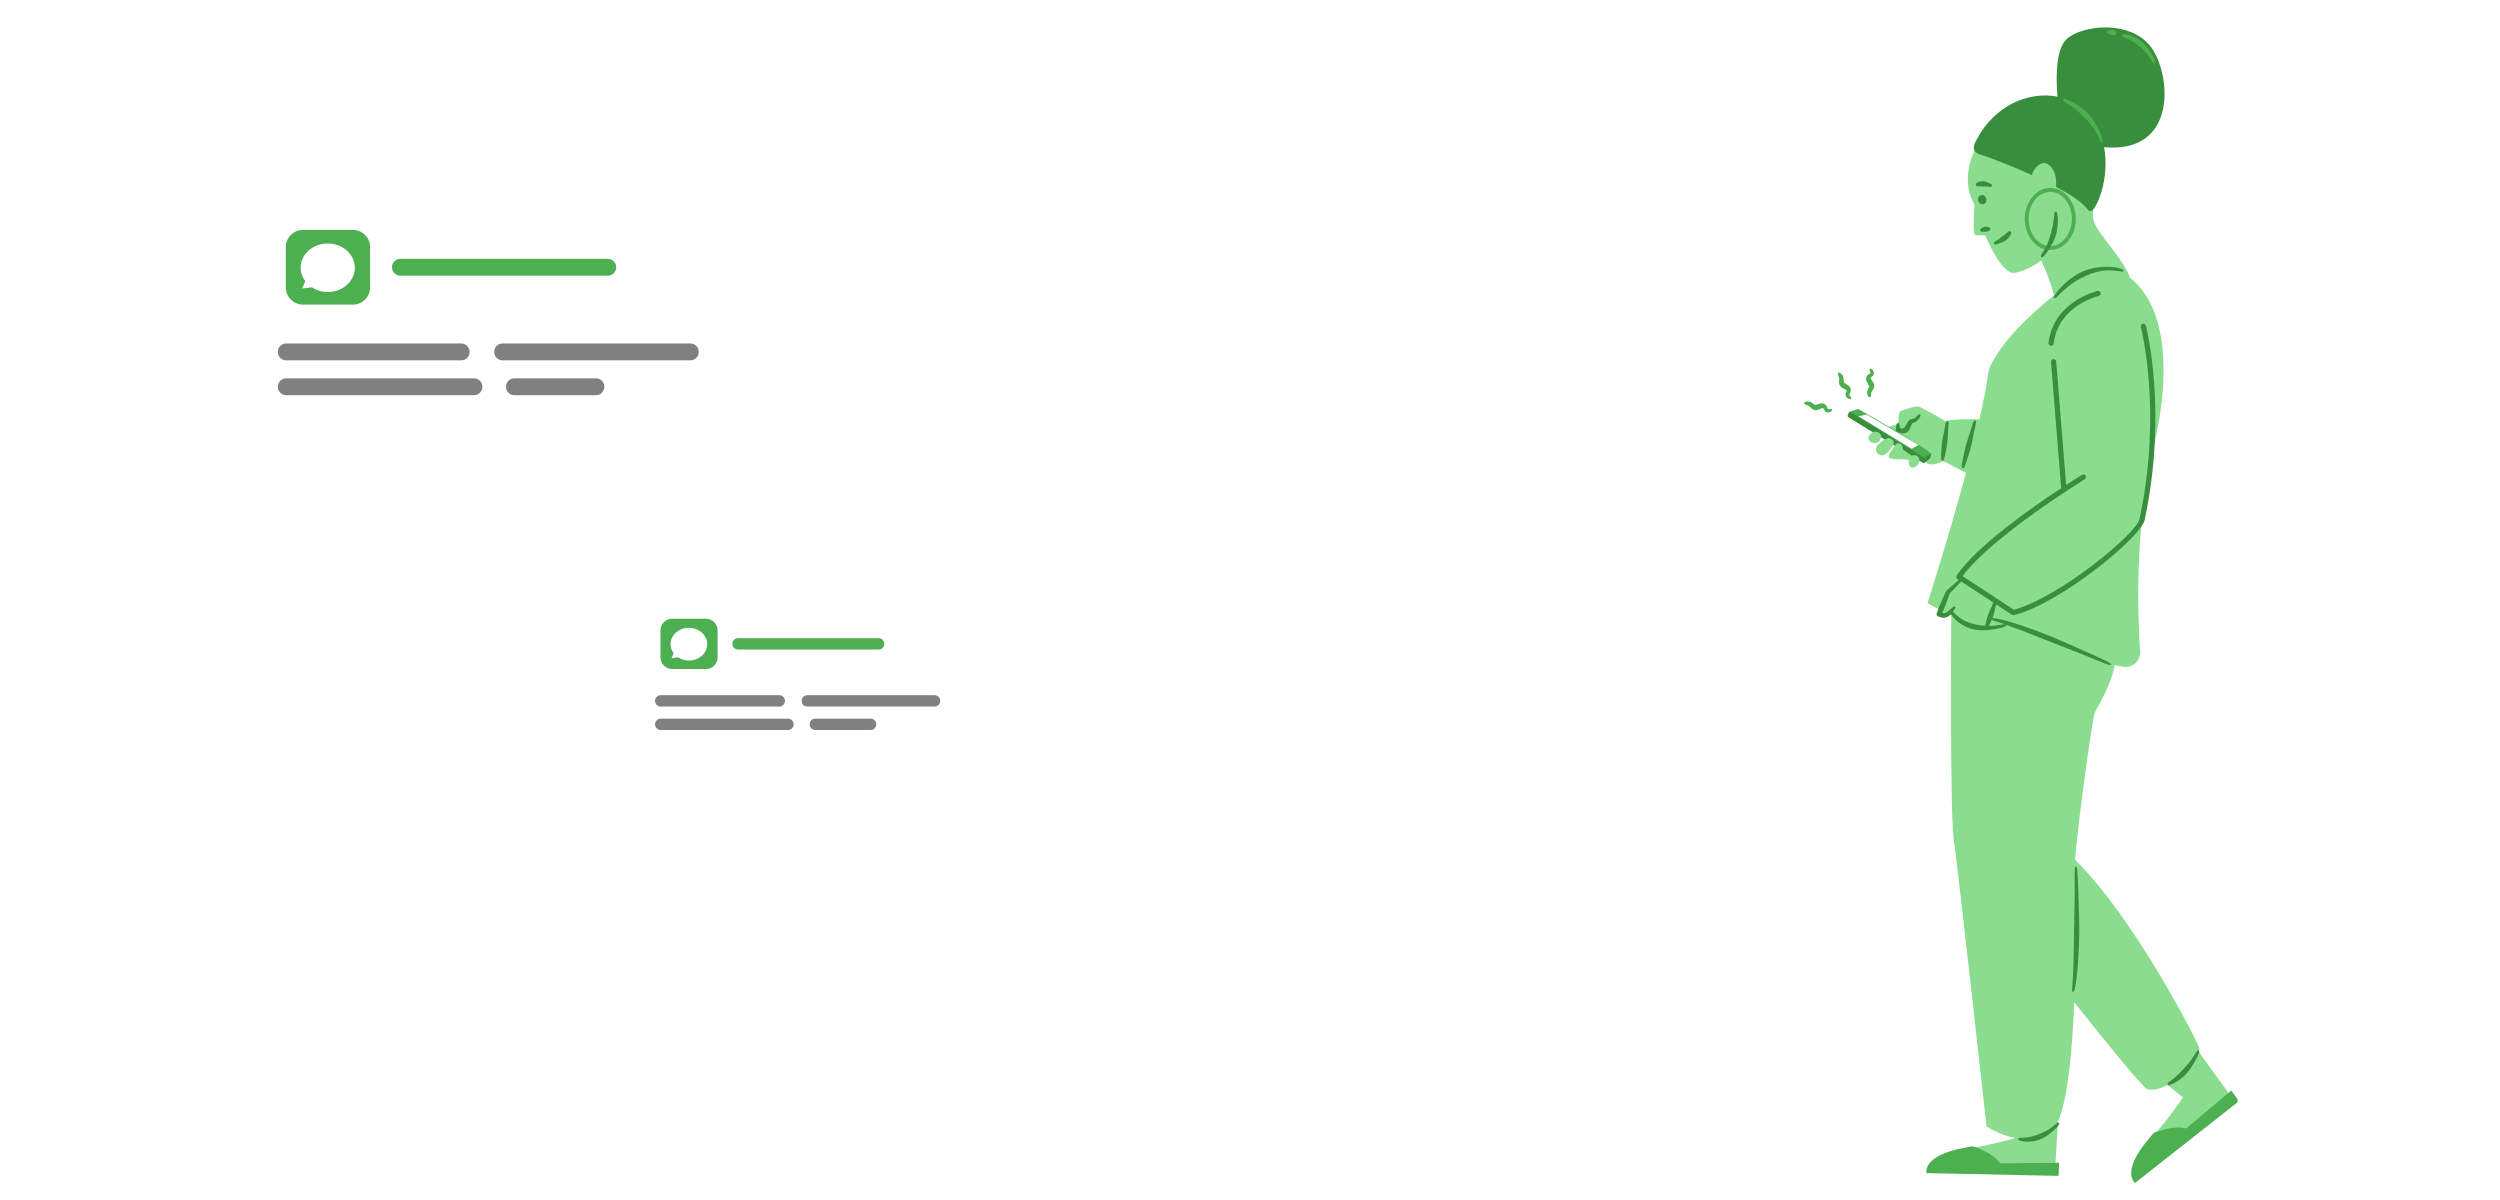 <svg xmlns="http://www.w3.org/2000/svg" xmlns:xlink="http://www.w3.org/1999/xlink" width="500" zoomAndPan="magnify" viewBox="0 0 375 180" height="240" preserveAspectRatio="xMidYMid meet" version="1.0"><defs><clipPath id="718dbaf5ac"><path d="M 95.07 90 L 173.82 90 L 173.82 116.25 L 95.07 116.25 Z M 95.07 90 " clip-rule="nonzero"/></clipPath><clipPath id="fd542ed51c"><path d="M 36.969 30.309 L 153.219 30.309 L 153.219 69.309 L 36.969 69.309 Z M 36.969 30.309 " clip-rule="nonzero"/></clipPath><clipPath id="919f32d4b5"><path d="M 270.633 14.168 L 335.645 14.168 L 335.645 177.445 L 270.633 177.445 Z M 270.633 14.168 " clip-rule="nonzero"/></clipPath></defs><rect x="-37.5" width="450" fill="#ffffff" y="-18" height="216" fill-opacity="1"/><rect x="-37.5" width="450" fill="#ffffff" y="-18" height="216" fill-opacity="1"/><rect x="-37.5" width="450" fill="#ffffff" y="-18" height="216" fill-opacity="1"/><g clip-path="url(#718dbaf5ac)"><path fill="#ffffff" d="M 169.488 116.246 L 99.402 116.246 C 97.016 116.246 95.07 114.305 95.07 111.918 L 95.07 94.332 C 95.07 91.945 97.016 90.004 99.402 90.004 L 169.473 90.004 C 171.863 90.004 173.809 91.945 173.809 94.332 L 173.809 111.918 C 173.82 114.305 171.879 116.246 169.488 116.246 Z M 169.488 116.246 " fill-opacity="1" fill-rule="nonzero"/></g><path fill="#4caf50" d="M 105.891 92.812 L 100.816 92.812 C 99.852 92.812 99.07 93.594 99.07 94.559 L 99.07 98.605 C 99.07 99.57 99.852 100.352 100.816 100.352 L 105.891 100.352 C 106.855 100.352 107.637 99.57 107.637 98.605 L 107.637 94.559 C 107.637 93.594 106.855 92.812 105.891 92.812 Z M 103.344 99.082 C 102.746 99.082 102.172 98.902 101.723 98.605 L 100.719 98.734 L 101.055 97.992 C 100.758 97.602 100.578 97.129 100.578 96.625 C 100.578 95.27 101.809 94.18 103.332 94.18 C 104.855 94.18 106.086 95.285 106.086 96.625 C 106.086 97.965 104.871 99.082 103.344 99.082 Z M 103.344 99.082 " fill-opacity="1" fill-rule="nonzero"/><path fill="#4caf50" d="M 131.789 97.434 L 110.711 97.434 C 110.238 97.434 109.859 97.059 109.859 96.582 C 109.859 96.109 110.238 95.73 110.711 95.73 L 131.789 95.73 C 132.266 95.73 132.645 96.109 132.645 96.582 C 132.645 97.059 132.25 97.434 131.789 97.434 Z M 131.789 97.434 " fill-opacity="1" fill-rule="nonzero"/><path fill="#808080" d="M 116.902 105.98 L 99.109 105.98 C 98.637 105.98 98.258 105.605 98.258 105.129 C 98.258 104.652 98.637 104.277 99.109 104.277 L 116.891 104.277 C 117.363 104.277 117.742 104.652 117.742 105.129 C 117.758 105.605 117.363 105.98 116.902 105.98 Z M 116.902 105.98 " fill-opacity="1" fill-rule="nonzero"/><path fill="#808080" d="M 118.203 109.5 L 99.109 109.5 C 98.637 109.5 98.258 109.121 98.258 108.648 C 98.258 108.172 98.637 107.797 99.109 107.797 L 118.191 107.797 C 118.664 107.797 119.043 108.172 119.043 108.648 C 119.043 109.121 118.664 109.5 118.203 109.5 Z M 118.203 109.5 " fill-opacity="1" fill-rule="nonzero"/><path fill="#808080" d="M 130.59 109.5 L 122.301 109.5 C 121.824 109.5 121.445 109.121 121.445 108.648 C 121.445 108.172 121.824 107.797 122.301 107.797 L 130.59 107.797 C 131.062 107.797 131.441 108.172 131.441 108.648 C 131.441 109.121 131.062 109.5 130.59 109.5 Z M 130.59 109.5 " fill-opacity="1" fill-rule="nonzero"/><path fill="#808080" d="M 140.176 105.98 L 121.098 105.98 C 120.621 105.98 120.246 105.605 120.246 105.129 C 120.246 104.652 120.621 104.277 121.098 104.277 L 140.176 104.277 C 140.652 104.277 141.027 104.652 141.027 105.129 C 141.027 105.605 140.652 105.98 140.176 105.98 Z M 140.176 105.98 " fill-opacity="1" fill-rule="nonzero"/><g clip-path="url(#fd542ed51c)"><path fill="#ffffff" d="M 146.82 69.297 L 43.363 69.297 C 39.836 69.297 36.969 66.414 36.969 62.867 L 36.969 36.75 C 36.969 33.203 39.836 30.32 43.363 30.32 L 146.801 30.32 C 150.328 30.32 153.195 33.203 153.195 36.75 L 153.195 62.867 C 153.219 66.414 150.348 69.297 146.82 69.297 Z M 146.82 69.297 " fill-opacity="1" fill-rule="nonzero"/></g><path fill="#4caf50" d="M 52.938 34.488 L 45.449 34.488 C 44.023 34.488 42.867 35.652 42.867 37.082 L 42.867 43.098 C 42.867 44.531 44.023 45.691 45.449 45.691 L 52.938 45.691 C 54.363 45.691 55.516 44.531 55.516 43.098 L 55.516 37.082 C 55.516 35.652 54.363 34.488 52.938 34.488 Z M 49.184 43.805 C 48.297 43.805 47.449 43.535 46.789 43.098 L 45.305 43.285 L 45.797 42.188 C 45.363 41.605 45.098 40.898 45.098 40.152 C 45.098 38.141 46.914 36.523 49.16 36.523 C 51.41 36.523 53.227 38.16 53.227 40.152 C 53.227 42.145 51.43 43.805 49.184 43.805 Z M 49.184 43.805 " fill-opacity="1" fill-rule="nonzero"/><path fill="#4caf50" d="M 91.172 41.355 L 60.055 41.355 C 59.355 41.355 58.797 40.797 58.797 40.09 C 58.797 39.387 59.355 38.824 60.055 38.824 L 91.172 38.824 C 91.875 38.824 92.43 39.387 92.43 40.09 C 92.43 40.797 91.852 41.355 91.172 41.355 Z M 91.172 41.355 " fill-opacity="1" fill-rule="nonzero"/><path fill="#808080" d="M 69.195 54.051 L 42.93 54.051 C 42.23 54.051 41.672 53.492 41.672 52.785 C 41.672 52.082 42.23 51.52 42.93 51.52 L 69.176 51.52 C 69.879 51.52 70.434 52.082 70.434 52.785 C 70.457 53.492 69.879 54.051 69.195 54.051 Z M 69.195 54.051 " fill-opacity="1" fill-rule="nonzero"/><path fill="#808080" d="M 71.117 59.277 L 42.93 59.277 C 42.23 59.277 41.672 58.719 41.672 58.012 C 41.672 57.309 42.23 56.75 42.93 56.75 L 71.094 56.75 C 71.797 56.75 72.355 57.309 72.355 58.012 C 72.355 58.719 71.797 59.277 71.117 59.277 Z M 71.117 59.277 " fill-opacity="1" fill-rule="nonzero"/><path fill="#808080" d="M 89.398 59.277 L 77.16 59.277 C 76.461 59.277 75.902 58.719 75.902 58.012 C 75.902 57.309 76.461 56.75 77.16 56.75 L 89.398 56.75 C 90.098 56.75 90.656 57.309 90.656 58.012 C 90.656 58.719 90.098 59.277 89.398 59.277 Z M 89.398 59.277 " fill-opacity="1" fill-rule="nonzero"/><path fill="#808080" d="M 103.551 54.051 L 75.387 54.051 C 74.684 54.051 74.129 53.492 74.129 52.785 C 74.129 52.082 74.684 51.52 75.387 51.52 L 103.551 51.52 C 104.254 51.52 104.812 52.082 104.812 52.785 C 104.812 53.492 104.254 54.051 103.551 54.051 Z M 103.551 54.051 " fill-opacity="1" fill-rule="nonzero"/><path fill="#8add8e" d="M 283.199 65.684 C 285.086 66.02 283.324 67.812 282.719 68.191 C 282.109 68.57 281.227 68.023 281.418 67.199 C 281.605 66.379 283.199 65.684 283.199 65.684 Z M 282.289 64.484 C 282.254 64.23 284.773 63.602 284.773 63.602 C 284.773 63.602 284.707 62.055 284.992 61.77 C 285.273 61.484 287.254 60.918 287.758 60.98 C 288.152 61.031 290.805 62.559 291.949 63.23 C 291.961 63.207 291.973 63.191 291.984 63.18 C 292.277 62.855 295.488 62.879 296.918 62.91 C 297.512 60.32 297.973 57.977 298.207 56.129 C 298.262 55.691 298.387 55.266 298.578 54.867 C 300.418 51.051 304.504 47.195 308.07 44.328 C 307.582 41.918 306.156 39.094 306.156 39.094 C 306.156 39.094 304.082 40.676 302.129 40.926 C 300.18 41.18 297.793 35.305 297.793 35.305 C 297.793 35.305 296.531 35.367 296.219 35.18 C 295.906 34.988 296.156 30.695 296.156 30.695 C 293.578 26.082 296.848 21.41 296.848 21.41 C 299.176 17.242 309.551 19.957 312.004 23.055 C 314.457 26.148 313.828 30.316 313.953 32.59 C 314.066 34.629 318.121 38.141 319.551 41.711 C 324.438 45.535 325.996 54.547 323.012 67.266 C 320.199 79.227 320.637 92.133 321.016 97.703 C 321.109 99.133 319.836 100.266 318.434 100.004 C 318.027 99.926 317.617 99.848 317.211 99.766 C 316.699 102.77 314.484 106.273 314.207 106.93 C 313.91 107.621 311.926 121.277 311.254 128.961 C 320.281 137.805 329.93 156.785 329.93 157.328 C 329.93 157.398 329.879 157.543 329.781 157.734 L 334.504 164.254 L 322.402 175.461 C 321.969 175.863 321.344 176.031 320.785 175.832 C 320.004 175.555 319.508 174.613 322.02 171.625 C 326.156 166.707 327.453 164.609 327.453 164.609 L 325.125 162.734 C 324.156 163.293 323.129 163.598 322.133 163.395 C 321.562 163.277 316.656 157.281 311.129 150.332 C 310.852 157.555 310.168 165.035 308.676 168.285 L 308.312 174.809 L 291.879 175.797 C 291.289 175.836 290.699 175.566 290.391 175.059 C 289.965 174.348 290.172 173.301 293.996 172.586 C 298.93 171.66 301.426 170.973 302.281 170.719 C 299.875 170.246 297.98 168.949 297.98 168.949 C 297.98 168.949 293.703 130.297 293.074 126.004 C 292.535 122.336 292.641 99.078 292.684 92.336 C 292.586 92.289 292.488 92.242 292.391 92.195 C 291.887 92.809 291.289 92.59 290.977 92.484 C 290.836 92.438 290.934 92.066 291.133 91.566 C 290.438 91.207 289.77 90.84 289.133 90.465 C 289.133 90.465 292.277 80.645 294.898 70.926 C 293.832 70.375 291.98 69.383 291.426 69.16 C 290.797 69.574 289.699 69.844 289.07 69.539 C 288.504 67.957 282.32 64.738 282.289 64.484 Z M 281.062 64.738 C 282.465 64.738 282.215 65.684 281.941 66.129 C 281.668 66.57 280.727 66.652 280.348 66 C 279.973 65.348 281.062 64.738 281.062 64.738 Z M 284.52 66.504 C 284.52 66.504 283.199 68.023 283.324 68.547 C 283.453 69.074 286.363 68.801 286.301 69.031 C 286.238 69.266 286.344 70.484 287.227 70.062 C 288.105 69.645 288 68.652 287.602 68.398 C 287.203 68.148 286.762 68.379 286.762 68.379 L 285.441 67.453 C 285.441 67.453 285.504 66.316 284.52 66.504 " fill-opacity="1" fill-rule="nonzero"/><g clip-path="url(#919f32d4b5)"><path fill="#4caf50" d="M 310.457 16.195 C 310.34 16.117 310.219 16.039 310.102 15.957 C 310.016 15.895 309.93 15.844 309.84 15.793 C 309.777 15.754 309.711 15.715 309.648 15.676 L 309.426 15.535 C 309.227 15.418 309.117 15.234 309.082 14.969 L 309.059 14.766 L 309.223 14.648 C 309.363 14.539 309.508 14.488 309.652 14.488 C 309.73 14.488 309.809 14.504 309.875 14.531 L 310.16 14.625 L 310.297 14.676 C 310.445 14.727 310.598 14.777 310.73 14.855 C 311.086 15.027 311.449 15.207 311.777 15.438 C 312.492 15.879 313.121 16.41 313.645 17.004 C 314.125 17.539 314.562 18.199 314.98 19.023 C 315.18 19.41 315.344 19.766 315.488 20.125 L 315.516 20.203 C 315.574 20.367 315.637 20.535 315.676 20.707 C 315.699 20.809 315.723 20.914 315.738 21.012 C 315.789 21.242 315.723 21.457 315.547 21.645 L 315.395 21.812 L 315.18 21.734 C 314.957 21.656 314.812 21.527 314.723 21.328 C 314.691 21.25 314.652 21.172 314.613 21.086 L 314.387 20.586 C 314.242 20.281 314.082 19.953 313.891 19.652 C 313.531 19.098 313.086 18.543 312.566 18.008 L 312.422 17.859 C 311.977 17.414 311.516 16.953 310.984 16.566 C 310.824 16.434 310.645 16.316 310.457 16.195 Z M 275.977 55.914 C 276.023 55.945 276.074 55.977 276.121 56.016 C 276.211 56.094 276.297 56.184 276.367 56.293 C 276.438 56.398 276.488 56.523 276.516 56.656 C 276.531 56.723 276.535 56.793 276.547 56.859 L 276.555 57.012 C 276.562 57.219 276.594 57.379 276.633 57.402 C 276.664 57.441 276.781 57.535 276.934 57.617 C 277.117 57.723 277.352 57.844 277.527 58.137 C 277.617 58.289 277.648 58.496 277.613 58.648 C 277.582 58.809 277.52 58.922 277.461 59.023 C 277.434 59.074 277.402 59.121 277.375 59.168 C 277.367 59.184 277.355 59.195 277.355 59.199 C 277.352 59.203 277.352 59.23 277.387 59.281 C 277.422 59.332 277.477 59.391 277.543 59.449 C 277.574 59.48 277.605 59.512 277.645 59.539 C 277.68 59.57 277.699 59.621 277.695 59.77 C 277.598 59.883 277.531 59.895 277.477 59.879 C 277.422 59.863 277.367 59.848 277.312 59.824 C 277.207 59.777 277.098 59.719 277.004 59.617 C 276.906 59.52 276.812 59.348 276.828 59.152 C 276.832 59.055 276.863 58.969 276.898 58.898 C 276.918 58.855 276.938 58.812 276.953 58.773 C 276.98 58.695 276.992 58.621 276.988 58.574 C 276.98 58.531 276.969 58.531 276.945 58.512 C 276.898 58.469 276.758 58.391 276.59 58.32 C 276.391 58.219 276.141 58.105 275.961 57.793 C 275.879 57.641 275.852 57.473 275.848 57.344 C 275.848 57.211 275.855 57.105 275.867 57.004 L 275.879 56.859 C 275.879 56.824 275.883 56.793 275.879 56.758 C 275.875 56.695 275.867 56.625 275.844 56.555 C 275.824 56.48 275.797 56.402 275.758 56.328 C 275.738 56.289 275.719 56.25 275.695 56.211 C 275.668 56.176 275.668 56.125 275.719 55.965 C 275.855 55.867 275.93 55.879 275.977 55.914 Z M 270.754 60.297 C 270.809 60.277 270.867 60.262 270.926 60.25 C 271.043 60.227 271.168 60.219 271.297 60.234 C 271.422 60.25 271.551 60.289 271.668 60.352 C 271.727 60.383 271.785 60.422 271.836 60.457 L 271.965 60.547 C 272.125 60.672 272.277 60.754 272.32 60.738 C 272.363 60.738 272.5 60.711 272.656 60.641 C 272.855 60.566 273.102 60.449 273.449 60.508 C 273.621 60.539 273.793 60.656 273.883 60.773 C 273.98 60.895 274.031 61.008 274.074 61.117 L 274.152 61.32 C 274.16 61.332 274.176 61.344 274.234 61.352 C 274.289 61.355 274.367 61.352 274.449 61.34 C 274.492 61.336 274.539 61.328 274.582 61.316 C 274.629 61.309 274.68 61.32 274.797 61.418 C 274.824 61.566 274.789 61.625 274.746 61.66 C 274.699 61.691 274.652 61.727 274.602 61.754 C 274.496 61.809 274.379 61.855 274.234 61.863 C 274.098 61.875 273.902 61.824 273.773 61.691 C 273.703 61.629 273.66 61.547 273.629 61.484 C 273.609 61.445 273.59 61.406 273.566 61.367 C 273.52 61.297 273.469 61.238 273.43 61.211 C 273.387 61.184 273.371 61.188 273.348 61.195 C 273.293 61.207 273.152 61.262 272.992 61.352 C 272.793 61.445 272.535 61.574 272.18 61.504 C 272.008 61.469 271.867 61.379 271.77 61.301 C 271.672 61.223 271.594 61.148 271.523 61.078 L 271.418 60.977 C 271.391 60.953 271.371 60.93 271.34 60.91 C 271.289 60.871 271.227 60.836 271.16 60.805 C 271.094 60.773 271.016 60.746 270.934 60.73 C 270.895 60.715 270.852 60.711 270.809 60.703 C 270.766 60.703 270.723 60.672 270.637 60.527 C 270.641 60.359 270.699 60.309 270.754 60.297 Z M 280.82 57.109 C 280.949 57.289 281.113 57.496 281.137 57.855 C 281.145 58.027 281.09 58.195 281.031 58.312 C 280.969 58.434 280.91 58.523 280.855 58.605 L 280.777 58.73 C 280.758 58.758 280.738 58.781 280.727 58.812 C 280.699 58.871 280.68 58.934 280.664 59.008 C 280.648 59.078 280.637 59.156 280.637 59.242 C 280.637 59.285 280.637 59.332 280.641 59.375 C 280.648 59.418 280.625 59.465 280.504 59.582 C 280.34 59.605 280.277 59.562 280.254 59.512 C 280.223 59.461 280.195 59.41 280.172 59.352 C 280.125 59.242 280.09 59.121 280.082 58.996 C 280.07 58.867 280.078 58.73 280.117 58.602 C 280.133 58.535 280.164 58.469 280.188 58.41 L 280.254 58.27 C 280.297 58.18 280.336 58.094 280.355 58.027 C 280.375 57.961 280.367 57.93 280.359 57.902 C 280.348 57.855 280.285 57.711 280.188 57.57 C 280.074 57.387 279.926 57.18 279.902 56.836 C 279.891 56.664 279.965 56.457 280.074 56.336 C 280.176 56.215 280.285 56.145 280.387 56.086 L 280.531 56.004 C 280.539 55.996 280.551 55.992 280.555 55.992 C 280.562 55.996 280.574 55.973 280.562 55.91 C 280.551 55.848 280.531 55.77 280.5 55.688 C 280.488 55.645 280.469 55.602 280.453 55.559 C 280.434 55.516 280.438 55.461 280.512 55.332 C 280.652 55.277 280.719 55.301 280.758 55.336 C 280.797 55.375 280.84 55.414 280.875 55.457 C 280.949 55.547 281.016 55.648 281.055 55.785 C 281.098 55.91 281.109 56.105 281.004 56.281 C 280.949 56.367 280.883 56.426 280.812 56.473 C 280.777 56.5 280.738 56.527 280.707 56.555 C 280.645 56.609 280.598 56.668 280.582 56.707 C 280.566 56.746 280.582 56.746 280.594 56.773 C 280.617 56.832 280.703 56.973 280.82 57.109 Z M 277.453 61.746 L 278.559 61.398 C 278.656 61.352 278.766 61.359 278.859 61.41 C 280.16 62.16 289.598 67.613 289.656 68.043 C 289.703 68.383 289.121 68.887 288.816 69.125 C 288.707 69.211 288.559 69.219 288.438 69.148 L 287.867 68.809 C 287.82 68.629 287.727 68.48 287.602 68.398 C 287.395 68.27 287.176 68.27 287.012 68.301 L 285.441 67.363 C 285.434 67.102 285.336 66.348 284.52 66.504 C 284.52 66.504 284.449 66.586 284.348 66.711 L 284.035 66.523 C 284.102 66.141 283.906 65.812 283.199 65.684 C 283.199 65.684 283.07 65.742 282.887 65.84 L 282.152 65.402 C 282.129 65.051 281.867 64.738 281.062 64.738 C 281.062 64.738 281.059 64.738 281.047 64.742 L 277.48 62.617 C 277.332 62.527 277.277 62.348 277.344 62.191 L 277.277 62.078 C 277.309 62 277.379 61.781 277.453 61.746 Z M 307.539 36.906 C 305.75 36.906 304.297 35.082 304.297 32.844 C 304.297 30.602 305.75 28.777 307.539 28.777 C 309.328 28.777 310.781 30.602 310.781 32.844 C 310.781 35.082 309.328 36.906 307.539 36.906 Z M 307.539 37.496 C 309.652 37.496 311.367 35.406 311.367 32.844 C 311.367 30.277 309.652 28.188 307.539 28.188 C 305.426 28.188 303.711 30.277 303.711 32.844 C 303.711 35.406 305.426 37.496 307.539 37.496 Z M 323.051 169.945 C 323.051 169.945 325.898 168.707 327.914 169.27 L 334.695 163.586 L 335.844 165.176 L 320.254 177.445 C 320.254 177.445 318.07 175.879 322.207 170.957 C 322.504 170.605 322.785 170.27 323.051 169.945 Z M 288.965 175.969 L 308.77 176.379 L 308.879 174.414 L 300.047 174.504 C 298.84 172.789 295.855 171.941 295.855 171.941 C 295.445 172.02 295.016 172.102 294.566 172.188 C 288.262 173.367 288.965 175.969 288.965 175.969 " fill-opacity="1" fill-rule="nonzero"/></g><path fill="#388e3c" d="M 315.297 21.41 C 315.137 21.352 315.078 21.277 315.039 21.191 C 315.004 21.105 314.965 21.023 314.926 20.941 L 314.699 20.438 C 314.539 20.105 314.375 19.777 314.18 19.465 C 313.785 18.848 313.316 18.281 312.812 17.766 C 312.301 17.25 311.797 16.727 311.203 16.301 C 310.922 16.066 310.605 15.891 310.305 15.676 C 310.152 15.566 309.988 15.48 309.832 15.383 L 309.598 15.234 C 309.516 15.188 309.449 15.113 309.426 14.926 C 309.574 14.816 309.676 14.824 309.766 14.859 L 310.039 14.953 C 310.223 15.016 310.41 15.07 310.578 15.164 C 310.926 15.336 311.277 15.508 311.598 15.734 C 312.258 16.141 312.871 16.645 313.387 17.234 C 313.91 17.816 314.324 18.492 314.672 19.188 C 314.852 19.531 315.02 19.879 315.164 20.242 C 315.227 20.422 315.297 20.605 315.34 20.797 C 315.367 20.891 315.383 20.984 315.402 21.082 C 315.422 21.176 315.414 21.285 315.297 21.41 Z M 323.039 7.641 C 320.086 2.684 311.934 3.75 309.852 6.012 C 308.219 7.789 308.449 12.531 308.621 14.488 C 304.422 13.699 299.289 15.656 296.484 20.953 C 295.922 22.02 295.59 22.926 297.812 23.422 C 297.812 23.422 301.191 24.641 304.816 26.277 C 304.848 26.027 304.922 25.789 305.062 25.578 C 305.516 24.887 306.457 23.848 307.559 24.926 C 308.297 25.645 308.531 26.918 308.383 28.008 C 310.531 29.148 312.371 30.344 313.137 31.402 C 313.316 31.648 313.512 31.762 313.715 31.652 C 314.547 31.211 316.48 26.77 315.613 22.074 C 326.199 23.055 325.754 12.199 323.039 7.641 Z M 277.168 62.289 C 277.219 62.148 277.289 61.965 277.344 61.871 C 277.387 61.797 277.477 61.777 277.551 61.82 L 288.535 68.609 C 288.617 68.66 288.723 68.66 288.809 68.605 C 289.016 68.469 289.406 68.207 289.578 68.059 C 289.691 67.961 289.648 68.148 289.648 68.148 C 289.648 68.148 289.609 68.371 289.574 68.578 C 289.559 68.66 289.52 68.734 289.453 68.789 L 288.77 69.379 C 288.668 69.469 288.52 69.48 288.406 69.41 C 288.285 69.34 288.109 69.238 287.895 69.105 C 287.91 68.801 287.789 68.52 287.602 68.398 C 287.203 68.148 286.762 68.379 286.762 68.379 L 285.441 67.453 C 285.441 67.453 285.504 66.316 284.52 66.504 C 284.52 66.504 284.395 66.652 284.227 66.863 C 284.145 66.816 284.066 66.766 283.984 66.719 C 284.152 66.254 284.023 65.832 283.199 65.684 C 283.199 65.684 282.988 65.777 282.707 65.934 C 282.52 65.816 282.332 65.703 282.145 65.586 C 282.203 65.168 282.012 64.738 281.062 64.738 C 281.062 64.738 281 64.773 280.914 64.832 C 279.207 63.781 277.754 62.887 277.27 62.59 C 277.168 62.527 277.125 62.402 277.168 62.289 Z M 296.715 30.094 C 296.633 29.715 296.84 29.352 297.18 29.277 C 297.52 29.203 297.859 29.445 297.941 29.824 C 298.023 30.199 297.816 30.562 297.477 30.641 C 297.137 30.715 296.797 30.469 296.715 30.094 Z M 297.141 34.301 C 297.203 34.27 297.262 34.242 297.32 34.207 C 297.438 34.129 297.562 34.043 297.703 34.004 C 297.848 33.953 298.012 33.98 298.18 34.023 C 298.262 34.047 298.352 34.078 298.43 34.137 C 298.473 34.172 298.508 34.211 298.539 34.25 L 298.574 34.324 C 298.59 34.344 298.586 34.391 298.48 34.512 C 298.352 34.613 298.324 34.641 298.312 34.641 C 298.301 34.645 298.289 34.648 298.277 34.652 L 298.219 34.684 C 298.18 34.703 298.152 34.699 298.109 34.715 C 298.027 34.734 297.938 34.781 297.836 34.773 C 297.734 34.777 297.613 34.754 297.492 34.75 C 297.434 34.754 297.375 34.766 297.316 34.777 C 297.289 34.785 297.258 34.781 297.223 34.777 L 297.172 34.766 C 297.152 34.762 297.125 34.73 297.055 34.609 C 297.012 34.473 297.016 34.434 297.027 34.414 L 297.059 34.367 C 297.086 34.34 297.113 34.316 297.141 34.301 Z M 299.371 36.16 C 299.48 36.102 299.594 36.039 299.695 35.969 C 299.902 35.82 300.086 35.648 300.277 35.5 C 300.457 35.34 300.668 35.227 300.855 35.078 L 301.121 34.848 C 301.168 34.809 301.223 34.777 301.266 34.734 L 301.34 34.676 C 301.363 34.656 301.41 34.648 301.57 34.695 C 301.695 34.801 301.707 34.852 301.695 34.887 L 301.668 34.996 C 301.648 35.07 301.621 35.137 301.586 35.203 C 301.527 35.34 301.43 35.449 301.344 35.566 C 301.16 35.789 300.965 36.004 300.719 36.145 C 300.48 36.293 300.211 36.387 299.953 36.477 C 299.824 36.523 299.703 36.578 299.574 36.625 C 299.508 36.648 299.441 36.66 299.371 36.672 L 299.266 36.68 C 299.234 36.684 299.184 36.66 299.109 36.539 C 299.094 36.391 299.105 36.348 299.133 36.324 L 299.211 36.262 C 299.262 36.223 299.316 36.188 299.371 36.16 Z M 296.539 27.922 C 296.516 27.926 296.484 27.895 296.387 27.77 C 296.332 27.613 296.348 27.562 296.371 27.547 L 296.441 27.48 C 296.488 27.441 296.539 27.402 296.594 27.375 C 296.699 27.312 296.816 27.285 296.93 27.25 C 297.156 27.191 297.395 27.148 297.621 27.195 C 297.852 27.227 298.066 27.328 298.266 27.422 L 298.57 27.543 C 298.621 27.566 298.668 27.598 298.711 27.633 L 298.773 27.691 C 298.797 27.711 298.805 27.754 298.777 27.895 C 298.699 28.016 298.66 28.043 298.633 28.043 L 298.555 28.047 C 298.504 28.043 298.453 28.039 298.406 28.027 C 298.309 28.008 298.219 27.98 298.121 27.969 C 297.926 27.961 297.734 27.977 297.555 27.977 C 297.371 27.984 297.199 27.941 297.02 27.938 L 296.754 27.938 L 296.613 27.93 Z M 325.219 162.395 L 325.395 162.266 C 325.516 162.191 325.625 162.098 325.738 162.012 C 325.973 161.848 326.191 161.668 326.406 161.484 C 326.832 161.105 327.215 160.688 327.602 160.27 C 327.984 159.848 328.371 159.414 328.715 158.949 C 328.883 158.711 329.035 158.465 329.188 158.211 C 329.262 158.09 329.336 157.965 329.418 157.844 L 329.543 157.66 C 329.582 157.598 329.645 157.551 329.805 157.539 C 329.902 157.664 329.906 157.75 329.883 157.824 C 329.859 157.895 329.836 157.969 329.812 158.039 C 329.758 158.184 329.695 158.324 329.629 158.457 C 329.496 158.73 329.344 158.988 329.195 159.254 C 328.902 159.785 328.578 160.309 328.191 160.785 C 327.809 161.27 327.328 161.664 326.832 162.031 C 326.578 162.203 326.324 162.379 326.039 162.508 C 325.906 162.582 325.766 162.645 325.613 162.691 L 325.395 162.766 C 325.324 162.793 325.238 162.793 325.109 162.676 C 325.109 162.496 325.156 162.43 325.219 162.395 Z M 302.961 170.668 L 303.172 170.66 C 303.309 170.66 303.449 170.656 303.582 170.641 C 303.723 170.629 303.855 170.613 303.992 170.609 C 304.125 170.598 304.262 170.57 304.395 170.551 C 304.926 170.461 305.438 170.281 305.941 170.086 C 306.441 169.887 306.945 169.656 307.414 169.355 C 307.645 169.199 307.859 169.027 308.07 168.844 L 308.395 168.574 L 308.559 168.441 C 308.613 168.395 308.684 168.367 308.84 168.402 C 308.906 168.551 308.883 168.633 308.84 168.695 C 308.797 168.758 308.758 168.82 308.711 168.879 C 308.621 169 308.52 169.109 308.414 169.215 C 308.207 169.426 307.98 169.617 307.75 169.812 C 307.297 170.199 306.801 170.551 306.246 170.805 C 305.695 171.074 305.082 171.191 304.477 171.238 C 304.324 171.242 304.172 171.258 304.02 171.258 C 303.867 171.25 303.715 171.234 303.566 171.219 C 303.414 171.215 303.266 171.176 303.121 171.137 L 302.902 171.074 C 302.832 171.059 302.762 171.012 302.719 170.844 C 302.816 170.695 302.891 170.668 302.961 170.668 Z M 292.203 64.668 C 292.176 65.172 292.168 65.676 292.121 66.176 C 292.082 66.676 291.973 67.172 291.887 67.664 C 291.84 67.914 291.797 68.16 291.738 68.406 C 291.711 68.527 291.676 68.652 291.637 68.773 L 291.582 68.957 C 291.566 69.02 291.523 69.074 291.355 69.117 C 291.203 69.035 291.176 68.969 291.176 68.902 L 291.164 68.715 C 291.16 68.586 291.156 68.457 291.164 68.332 C 291.164 68.082 291.184 67.828 291.203 67.578 C 291.238 67.074 291.258 66.574 291.344 66.078 C 291.422 65.582 291.539 65.09 291.641 64.598 L 291.766 63.852 C 291.789 63.73 291.812 63.605 291.844 63.484 L 291.898 63.301 C 291.914 63.238 291.961 63.18 292.109 63.137 C 292.242 63.219 292.27 63.285 292.273 63.348 L 292.281 63.539 C 292.281 63.668 292.273 63.789 292.266 63.918 Z M 287.875 62.785 C 287.758 62.961 287.598 63.113 287.406 63.242 C 287.312 63.305 287.203 63.355 287.09 63.398 C 287.035 63.422 286.977 63.434 286.914 63.449 C 286.875 63.457 286.879 63.465 286.875 63.469 C 286.871 63.473 286.867 63.477 286.863 63.477 C 286.832 63.5 286.766 63.617 286.707 63.777 C 286.648 63.938 286.582 64.125 286.484 64.324 C 286.379 64.52 286.215 64.75 285.953 64.887 C 285.887 64.918 285.816 64.953 285.75 64.969 C 285.68 64.984 285.613 64.992 285.543 65.004 C 285.41 65.008 285.281 64.996 285.164 64.977 C 284.93 64.926 284.738 64.836 284.547 64.746 L 284.523 64.734 C 284.414 64.684 284.348 64.57 284.359 64.441 C 284.371 64.277 284.398 64.109 284.43 63.941 C 284.445 63.855 284.461 63.773 284.48 63.688 C 284.492 63.648 284.496 63.605 284.516 63.562 C 284.543 63.52 284.594 63.48 284.707 63.441 C 284.82 63.488 284.871 63.531 284.895 63.574 C 284.91 63.617 284.91 63.66 284.922 63.703 C 284.938 63.789 284.949 63.871 284.957 63.957 C 284.969 64.043 284.973 64.129 284.977 64.215 C 285.238 64.285 285.484 64.289 285.578 64.199 C 285.645 64.152 285.719 64.074 285.801 63.941 C 285.883 63.809 285.953 63.645 286.059 63.461 C 286.109 63.371 286.172 63.273 286.254 63.172 C 286.301 63.121 286.344 63.07 286.402 63.027 C 286.469 62.98 286.531 62.934 286.609 62.906 C 286.648 62.895 286.691 62.883 286.734 62.875 C 286.773 62.867 286.82 62.855 286.828 62.855 C 286.859 62.852 286.895 62.855 286.93 62.848 C 286.996 62.836 287.062 62.809 287.129 62.773 C 287.262 62.707 287.379 62.594 287.496 62.477 L 287.668 62.289 C 287.738 62.227 287.738 62.141 287.98 62.148 C 288.145 62.332 288.059 62.41 288.027 62.508 C 287.988 62.605 287.938 62.699 287.875 62.785 Z M 296.281 63.031 C 296.398 63.145 296.414 63.227 296.406 63.305 L 296.375 63.539 C 296.355 63.691 296.324 63.844 296.289 63.996 L 296.082 64.902 C 295.965 65.516 295.859 66.129 295.715 66.73 C 295.582 67.34 295.383 67.926 295.199 68.52 C 295.105 68.816 295.016 69.113 294.91 69.406 C 294.859 69.555 294.805 69.699 294.742 69.844 L 294.652 70.059 C 294.625 70.133 294.57 70.199 294.395 70.23 C 294.258 70.117 294.242 70.031 294.254 69.953 L 294.281 69.723 C 294.301 69.566 294.32 69.41 294.352 69.258 C 294.402 68.953 294.469 68.648 294.535 68.344 C 294.664 67.738 294.781 67.129 294.961 66.531 C 295.133 65.938 295.34 65.352 295.535 64.762 L 295.801 63.867 C 295.848 63.719 295.895 63.57 295.953 63.426 L 296.039 63.211 C 296.07 63.137 296.125 63.07 296.281 63.031 Z M 310.871 147.664 C 310.891 147.27 310.906 146.879 310.938 146.488 C 310.965 145.699 311.016 144.918 311.031 144.129 C 311.074 142.555 311.082 140.98 311.109 139.402 L 311.203 134.664 C 311.207 133.875 311.195 133.086 311.191 132.293 C 311.188 131.898 311.188 131.504 311.195 131.109 L 311.207 130.516 C 311.211 130.32 311.242 130.121 311.375 129.918 C 311.523 130.109 311.566 130.309 311.586 130.504 L 311.629 131.098 C 311.664 131.492 311.68 131.887 311.695 132.285 L 311.77 134.656 C 311.84 136.238 311.879 137.824 311.891 139.406 C 311.898 140.992 311.824 142.578 311.719 144.164 C 311.672 144.953 311.602 145.746 311.516 146.539 C 311.461 146.934 311.398 147.328 311.336 147.723 C 311.305 147.918 311.262 148.113 311.223 148.309 C 311.188 148.504 311.125 148.699 310.938 148.867 C 310.805 148.641 310.797 148.445 310.82 148.25 C 310.836 148.055 310.859 147.859 310.871 147.664 Z M 291.559 91.973 C 291.488 91.973 291.406 91.957 291.332 91.93 C 291.527 91.496 291.715 91.059 291.883 90.613 C 292.086 90.078 292.277 89.535 292.465 88.992 C 292.785 88.656 293.109 88.324 293.441 88.004 C 293.617 87.832 293.789 87.656 293.953 87.477 C 294.031 87.395 294.105 87.309 294.176 87.223 C 295.105 87.824 297.051 89.094 299 90.375 C 298.992 90.391 298.984 90.406 298.977 90.422 C 298.906 90.602 298.836 90.785 298.758 90.961 C 298.598 91.312 298.422 91.66 298.281 92.02 C 298.133 92.379 298.047 92.754 297.949 93.129 C 297.898 93.316 297.844 93.504 297.809 93.695 C 297.797 93.75 297.793 93.809 297.781 93.863 C 297.324 93.836 296.871 93.777 296.43 93.691 C 295.715 93.527 295.02 93.309 294.391 92.945 L 293.934 92.648 C 293.789 92.539 293.656 92.414 293.512 92.297 C 293.441 92.238 293.371 92.176 293.297 92.117 L 293.109 91.914 L 292.938 91.738 C 292.949 91.723 292.961 91.707 292.977 91.691 L 293.203 91.379 C 293.277 91.273 293.371 91.18 293.285 90.969 C 293.027 90.945 292.953 91.039 292.859 91.121 L 292.582 91.363 C 292.398 91.52 292.227 91.719 292.066 91.816 C 291.902 91.922 291.734 91.984 291.559 91.973 Z M 298.648 93.887 C 298.555 93.887 298.457 93.887 298.359 93.883 C 298.449 93.711 298.523 93.531 298.598 93.355 C 298.652 93.227 298.711 93.098 298.766 92.965 C 298.895 93.062 299.023 93.109 299.16 93.141 C 299.352 93.184 299.543 93.25 299.734 93.312 C 300.051 93.418 300.363 93.523 300.68 93.633 C 300.66 93.637 300.645 93.637 300.629 93.637 L 300.344 93.676 L 299.777 93.762 C 299.402 93.82 299.027 93.875 298.648 93.887 Z M 290.5 92 C 290.445 92.156 290.504 92.324 290.641 92.41 C 290.805 92.512 290.934 92.555 291.094 92.602 C 291.242 92.641 291.402 92.664 291.566 92.656 C 291.891 92.648 292.211 92.508 292.441 92.312 C 292.527 92.238 292.598 92.164 292.66 92.09 L 292.734 92.215 L 292.898 92.477 C 292.965 92.555 293.035 92.629 293.102 92.707 C 293.242 92.852 293.371 93.02 293.527 93.152 L 294.02 93.527 C 294.699 93.992 295.477 94.332 296.285 94.461 C 297.094 94.59 297.91 94.555 298.695 94.453 C 298.895 94.434 299.09 94.402 299.289 94.371 C 299.484 94.34 299.68 94.309 299.871 94.262 C 300.066 94.223 300.258 94.168 300.445 94.109 L 300.723 94.004 C 300.82 93.969 300.891 93.91 300.957 93.75 C 300.941 93.734 300.926 93.727 300.914 93.715 C 301.656 93.977 302.398 94.25 303.137 94.527 C 304.641 95.102 306.133 95.723 307.641 96.305 L 312.16 98.062 L 314.398 98.988 C 314.773 99.141 315.148 99.297 315.527 99.438 L 316.094 99.656 C 316.281 99.727 316.48 99.773 316.723 99.727 C 316.594 99.516 316.422 99.398 316.242 99.309 L 315.699 99.039 C 315.336 98.855 314.969 98.688 314.598 98.52 L 312.379 97.535 C 310.906 96.863 309.426 96.207 307.93 95.578 C 306.43 94.961 304.91 94.398 303.371 93.875 C 302.598 93.621 301.832 93.355 301.043 93.145 C 300.652 93.023 300.25 92.941 299.852 92.855 C 299.652 92.809 299.453 92.766 299.246 92.742 C 299.121 92.719 298.992 92.715 298.859 92.738 C 298.922 92.586 298.977 92.434 299.02 92.277 C 299.133 91.906 299.207 91.523 299.297 91.148 C 299.336 90.984 299.387 90.824 299.438 90.66 C 300.258 91.203 301.07 91.742 301.789 92.223 C 301.852 92.266 301.93 92.289 302.004 92.289 C 302.039 92.289 302.07 92.285 302.102 92.277 C 309.289 90.406 321.172 80.484 321.695 78.02 C 325.199 61.57 321.914 48.973 321.879 48.844 C 321.824 48.637 321.609 48.512 321.402 48.566 C 321.191 48.625 321.066 48.84 321.125 49.051 C 321.156 49.172 324.391 61.602 320.93 77.855 C 320.465 80.043 309 89.562 302.074 91.469 C 299.391 89.676 295.547 87.176 294.387 86.422 C 298.73 80.504 312.57 71.98 312.711 71.895 C 312.895 71.781 312.957 71.539 312.844 71.352 C 312.73 71.168 312.488 71.109 312.305 71.223 C 312.164 71.309 311.262 71.863 309.918 72.738 L 308.434 54.223 C 308.414 54.004 308.23 53.848 308.012 53.859 C 307.797 53.879 307.637 54.066 307.652 54.285 L 309.164 73.105 C 309.164 73.145 309.172 73.184 309.188 73.215 C 304.66 76.203 296.5 81.93 293.504 86.305 C 293.445 86.391 293.422 86.5 293.445 86.605 C 293.465 86.711 293.527 86.801 293.617 86.859 C 293.621 86.859 293.695 86.91 293.824 86.992 C 293.762 87.043 293.699 87.09 293.641 87.137 C 293.449 87.293 293.266 87.457 293.082 87.621 C 292.723 87.957 292.355 88.277 291.98 88.594 C 291.953 88.617 291.934 88.641 291.918 88.672 L 291.902 88.703 C 291.652 89.238 291.398 89.773 291.164 90.316 C 290.922 90.855 290.715 91.41 290.512 91.965 Z M 311.594 42.043 C 311.391 42.172 311.172 42.277 310.98 42.426 L 310.395 42.855 C 310.191 42.992 310.016 43.16 309.832 43.324 C 309.652 43.488 309.465 43.648 309.281 43.809 L 308.754 44.324 L 308.488 44.582 C 308.402 44.672 308.293 44.742 308.086 44.738 C 308.039 44.543 308.098 44.422 308.172 44.32 L 308.398 44.012 C 308.551 43.809 308.691 43.594 308.863 43.402 C 309.039 43.219 309.211 43.031 309.395 42.848 C 309.574 42.668 309.75 42.477 309.957 42.32 C 310.723 41.633 311.605 41.066 312.559 40.648 C 313.527 40.262 314.562 40.059 315.59 40.027 C 316.105 39.996 316.625 40.023 317.133 40.082 C 317.387 40.125 317.645 40.16 317.891 40.238 C 318.016 40.273 318.137 40.312 318.258 40.359 C 318.379 40.398 318.496 40.477 318.566 40.652 C 318.402 40.746 318.281 40.746 318.16 40.723 C 318.039 40.703 317.922 40.684 317.801 40.672 C 317.559 40.633 317.316 40.613 317.078 40.586 C 316.594 40.555 316.109 40.535 315.629 40.594 C 314.668 40.699 313.742 40.988 312.863 41.367 C 312.438 41.586 312 41.785 311.594 42.043 Z M 306.613 38.359 L 306.445 38.527 C 306.391 38.582 306.312 38.621 306.156 38.59 C 306.094 38.438 306.113 38.355 306.152 38.289 L 306.266 38.094 C 306.344 37.961 306.438 37.844 306.508 37.711 C 306.664 37.453 306.832 37.207 306.953 36.93 C 307.219 36.395 307.395 35.824 307.559 35.258 C 307.719 34.691 307.883 34.121 307.977 33.531 C 308.023 33.238 308.055 32.941 308.09 32.645 L 308.133 32.199 C 308.145 32.121 308.148 32.047 308.156 31.973 C 308.156 31.898 308.184 31.824 308.336 31.727 C 308.504 31.781 308.551 31.863 308.562 31.941 C 308.582 32.02 308.598 32.098 308.609 32.176 C 308.641 32.336 308.656 32.492 308.668 32.652 C 308.691 32.973 308.684 33.293 308.66 33.609 C 308.613 34.246 308.523 34.891 308.305 35.496 C 308.094 36.102 307.797 36.676 307.449 37.211 C 307.289 37.484 307.105 37.742 306.922 38 C 306.832 38.133 306.723 38.246 306.613 38.359 Z M 315.09 43.938 C 315.047 43.727 314.836 43.594 314.625 43.637 C 314.559 43.652 308.059 45.16 307.277 51.426 C 307.25 51.641 307.402 51.836 307.617 51.863 C 307.633 51.863 307.648 51.867 307.664 51.867 C 307.859 51.867 308.027 51.723 308.051 51.523 C 308.766 45.801 314.734 44.418 314.793 44.406 C 315.004 44.359 315.141 44.148 315.09 43.938 " fill-opacity="1" fill-rule="nonzero"/><path fill="#4caf50" d="M 316.102 4.609 L 316.148 4.582 C 316.18 4.566 316.211 4.555 316.242 4.555 C 316.301 4.547 316.363 4.547 316.426 4.539 C 316.551 4.512 316.68 4.477 316.805 4.484 C 316.934 4.48 317.047 4.547 317.16 4.602 C 317.215 4.633 317.273 4.656 317.324 4.699 C 317.352 4.723 317.375 4.746 317.398 4.773 L 317.434 4.82 C 317.445 4.832 317.449 4.875 317.414 5.031 C 317.352 5.18 317.328 5.211 317.312 5.215 L 317.266 5.234 C 317.234 5.246 317.199 5.258 317.172 5.266 C 317.113 5.277 317.059 5.273 317 5.277 C 316.891 5.277 316.777 5.301 316.676 5.254 C 316.57 5.223 316.473 5.156 316.367 5.105 C 316.316 5.086 316.262 5.074 316.207 5.062 C 316.18 5.055 316.152 5.039 316.129 5.023 L 316.09 4.988 C 316.074 4.98 316.062 4.941 316.051 4.801 C 316.07 4.66 316.086 4.621 316.102 4.609 Z M 318.293 5.305 C 318.34 5.48 318.398 5.527 318.465 5.551 L 318.656 5.625 C 318.785 5.664 318.91 5.715 319.031 5.773 C 319.156 5.828 319.273 5.887 319.398 5.93 L 319.746 6.121 C 320.207 6.383 320.621 6.711 321.023 7.059 C 321.422 7.41 321.816 7.781 322.156 8.211 C 322.324 8.43 322.473 8.66 322.613 8.895 L 322.832 9.242 L 322.945 9.418 C 322.984 9.477 323.043 9.523 323.199 9.535 C 323.305 9.418 323.312 9.336 323.293 9.266 C 323.27 9.195 323.254 9.121 323.227 9.051 C 323.18 8.914 323.121 8.777 323.055 8.648 C 322.926 8.387 322.773 8.137 322.625 7.887 C 322.324 7.387 321.98 6.898 321.551 6.48 C 321.133 6.051 320.598 5.746 320.051 5.5 L 319.637 5.332 C 319.492 5.289 319.348 5.254 319.203 5.219 C 319.059 5.176 318.91 5.164 318.762 5.156 L 318.539 5.145 C 318.465 5.137 318.387 5.156 318.293 5.305 " fill-opacity="1" fill-rule="nonzero"/><path fill="#ffffff" d="M 278.781 62.449 L 286.754 67.328 L 287.758 66.742 L 279.961 62.164 L 278.781 62.449 " fill-opacity="1" fill-rule="nonzero"/></svg>